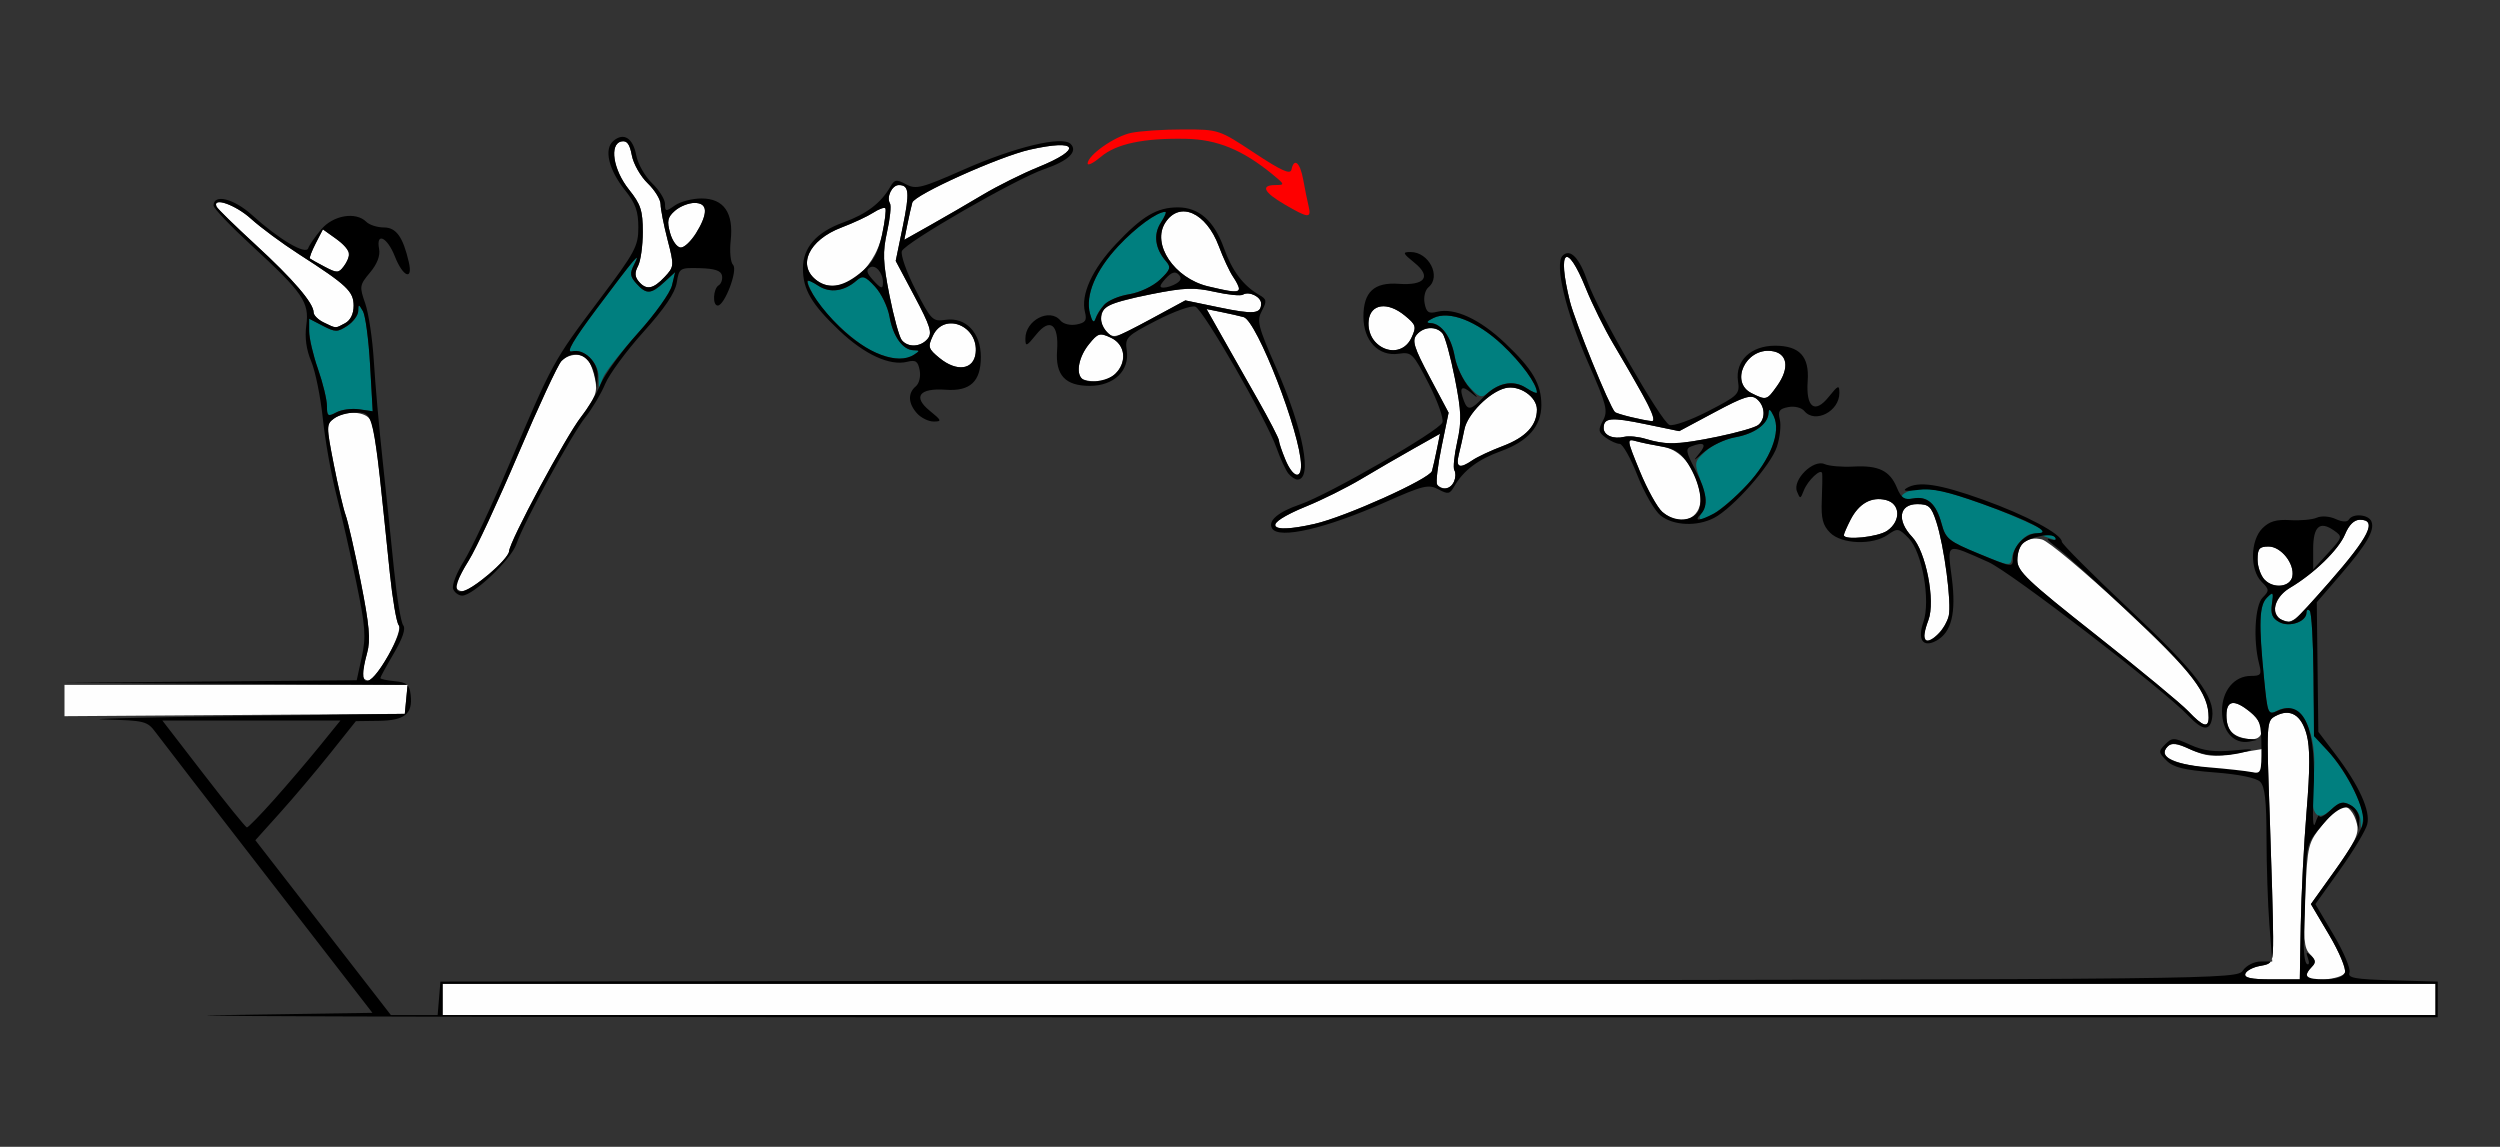 <?xml version="1.0" encoding="UTF-8" standalone="no"?>
<!-- Created with Inkscape (http://www.inkscape.org/) -->

<svg
   xmlns:dc="http://purl.org/dc/elements/1.1/"
   xmlns:cc="http://creativecommons.org/ns#"
   xmlns:rdf="http://www.w3.org/1999/02/22-rdf-syntax-ns#"
   xmlns:svg="http://www.w3.org/2000/svg"
   xmlns="http://www.w3.org/2000/svg"
   xmlns:sodipodi="http://sodipodi.sourceforge.net/DTD/sodipodi-0.dtd"
   xmlns:inkscape="http://www.inkscape.org/namespaces/inkscape"
   id="svg3426"
   version="1.1"
   inkscape:version="0.91 r13725"
   width="525.234"
   height="240.938"
   viewBox="0 0 525.234 240.938"
   sodipodi:docname="bb950702.svg">
  <rect x="0" y="0" width="525.234" height="240.938" fill="#333333" stroke="none"/>
  <defs
     id="defs3430" />
  <sodipodi:namedview
     pagecolor="#ffffff"
     bordercolor="#666666"
     borderopacity="1"
     objecttolerance="10"
     gridtolerance="10"
     guidetolerance="10"
     inkscape:pageopacity="0"
     inkscape:pageshadow="2"
     inkscape:window-width="1531"
     inkscape:window-height="821"
     id="namedview3428"
     showgrid="false"
     inkscape:zoom="2.3798932"
     inkscape:cx="262.61682"
     inkscape:cy="120.46875"
     inkscape:window-x="0"
     inkscape:window-y="0"
     inkscape:window-maximized="0"
     inkscape:current-layer="svg3426" />
  <g
     id="g3436"
     transform="translate(2.336,-12.681)">
    <path
       style="fill:#fefefe"
       d="m 90.654,222.656 0,-3.281 209.346,0 209.346,0 0,3.281 0,3.281 -209.346,0 -209.346,0 0,-3.281 z m 378.738,-5.391 c 0.214,-0.645 1.616,-1.389 3.115,-1.654 2.655,-0.47 2.727,-0.63 2.727,-6.094 0,-3.086 -0.322,-14.558 -0.716,-25.492 -0.701,-19.463 -0.675,-19.903 1.204,-20.911 3.094,-1.661 5.439,-0.269 6.556,3.89 0.726,2.706 0.722,7.241 -0.015,16.115 -0.564,6.792 -1.115,17.517 -1.224,23.832 l -0.197,11.483 -5.919,0.002 c -4.32,9.4e-4 -5.814,-0.315 -5.53,-1.17 z m 12.851,0.422 c 0,-0.412 0.508,-1.259 1.128,-1.882 0.881,-0.884 0.797,-1.464 -0.385,-2.649 -1.284,-1.288 -1.436,-3.166 -1.005,-12.415 0.499,-10.696 0.568,-10.971 3.718,-14.882 1.766,-2.191 3.497,-3.978 3.848,-3.97 1.445,0.033 2.722,1.537 3.293,3.879 0.495,2.03 -0.338,3.807 -4.533,9.672 l -5.139,7.186 3.845,6.493 c 2.121,3.581 3.603,7.126 3.305,7.906 -0.568,1.485 -8.076,2.101 -8.076,0.663 z m -19.159,-43.485 c -8.719,-0.889 -12.193,-2.503 -10.038,-4.665 0.84,-0.842 1.995,-0.695 4.925,0.631 3.248,1.469 4.668,1.592 9.377,0.811 l 5.549,-0.921 0,2.627 c 0,1.445 -0.315,2.57 -0.701,2.501 -0.386,-0.07 -4.486,-0.512 -9.112,-0.983 z m 7.009,-6.246 c -3.35,-0.465 -4.673,-1.865 -4.673,-4.947 0,-3.316 1.762,-3.506 5.18,-0.558 3.181,2.745 2.884,5.975 -0.507,5.505 z m -12.676,-5.845 c -1.51,-1.588 -10.21,-8.781 -19.334,-15.984 -14.507,-11.452 -16.589,-13.429 -16.589,-15.747 0,-3.389 2.079,-5.141 5.175,-4.362 1.318,0.332 9.046,6.812 17.174,14.402 14.419,13.464 17.838,17.866 17.838,22.97 0,2.336 -1.159,1.989 -4.264,-1.279 z m -446.203,-2.257 0,-3.292 36.041,0 36.041,0 -0.293,3.047 -0.293,3.047 -35.748,0.246 -35.748,0.246 0,-3.292 z m 62.622,-5.402 c 0.003,-0.645 0.433,-2.715 0.955,-4.601 0.753,-2.72 0.474,-5.826 -1.35,-15.023 -1.265,-6.377 -2.687,-12.638 -3.161,-13.914 -0.474,-1.276 -1.599,-6.088 -2.501,-10.692 -1.575,-8.044 -1.573,-8.42 0.048,-9.609 2.42,-1.775 6.708,-1.552 7.732,0.403 0.473,0.902 1.341,6.281 1.93,11.953 0.589,5.672 1.525,14.742 2.082,20.156 0.556,5.414 1.393,10.319 1.86,10.899 1.045,1.301 -4.632,11.601 -6.395,11.601 -0.663,0 -1.203,-0.527 -1.2,-1.172 z m 328.032,-8.142 c 0,-0.482 0.423,-1.993 0.94,-3.358 1.513,-3.991 -0.527,-14.44 -3.408,-17.462 -3.291,-3.452 -2.761,-6.898 1.062,-6.898 2.432,0 2.958,0.485 4.006,3.694 1.664,5.096 3.258,17.208 2.607,19.811 -0.849,3.393 -5.207,6.919 -5.207,4.213 z m 75,-3.494 c -2.354,-0.953 -1.266,-4.761 1.894,-6.631 5.083,-3.008 10.224,-8.004 11.575,-11.249 0.833,-2 1.919,-3.062 3.132,-3.062 3.711,0 1.984,3.518 -6.444,13.125 -7.777,8.865 -7.705,8.809 -10.157,7.817 z M 93.458,135.785 c 0,-0.599 1.218,-3.025 2.707,-5.391 1.489,-2.365 6.176,-12.453 10.415,-22.416 4.239,-9.963 8.308,-18.717 9.042,-19.453 1.645,-1.651 4.401,-1.732 5.627,-0.166 0.505,0.645 1.174,2.528 1.486,4.186 0.47,2.491 -0.002,3.764 -2.716,7.332 -3.592,4.721 -15.31,26.504 -15.406,28.638 -0.073,1.634 -7.972,8.359 -9.817,8.359 -0.736,0 -1.338,-0.49 -1.338,-1.09 z m 380.023,-1.271 c -0.835,-0.838 -1.518,-2.759 -1.518,-4.269 0,-2.297 0.378,-2.746 2.315,-2.746 2.623,0 5.502,3.62 4.996,6.282 -0.422,2.22 -3.874,2.657 -5.792,0.732 z m -88.434,-9.404 c 0,-0.283 0.635,-1.747 1.412,-3.253 1.768,-3.43 4.403,-4.888 7.448,-4.121 3.026,0.762 3.183,4.389 0.279,6.43 -1.929,1.356 -9.138,2.1 -9.138,0.944 z m -119.415,-2.462 c 0.202,-0.607 3.096,-2.212 6.431,-3.567 3.336,-1.355 8.568,-3.96 11.627,-5.789 3.059,-1.828 8.027,-4.71 11.038,-6.404 l 5.476,-3.08 -0.639,3.174 c -0.352,1.746 -0.822,3.837 -1.046,4.646 -0.458,1.657 -18.224,9.663 -24.687,11.125 -5.669,1.282 -8.649,1.244 -8.201,-0.106 z m 81.278,-2.413 c -1.043,-0.902 -3.17,-4.742 -4.726,-8.534 -2.774,-6.758 -2.789,-6.882 -0.777,-6.328 1.129,0.311 3.628,0.83 5.554,1.153 3.848,0.646 6.753,4.207 7.827,9.595 1.043,5.232 -3.714,7.716 -7.878,4.114 z m -47.319,-5.767 c -0.286,-0.465 0.14,-4.049 0.947,-7.965 l 1.468,-7.119 -3.96,-7.456 c -3.325,-6.259 -3.767,-7.689 -2.757,-8.91 1.45,-1.753 4.125,-1.892 5.444,-0.283 0.528,0.645 1.693,4.886 2.589,9.424 1.376,6.976 1.452,9.04 0.492,13.345 -0.625,2.801 -0.896,5.483 -0.602,5.96 0.799,1.298 -0.429,3.849 -1.853,3.849 -0.686,0 -1.481,-0.38 -1.768,-0.845 z m -31.88,-5.218 c -0.745,-1.788 -1.354,-3.599 -1.354,-4.024 0,-0.425 -2.026,-4.341 -4.502,-8.702 -2.476,-4.361 -5.897,-10.401 -7.604,-13.423 l -3.102,-5.493 3.164,0.641 c 1.74,0.353 3.825,0.825 4.632,1.05 2.784,0.775 11.99,24.506 12.061,31.092 0.034,3.163 -1.762,2.541 -3.296,-1.142 z m 36.44,-1.077 c 0.338,-1.349 0.869,-3.734 1.181,-5.3 0.633,-3.177 5.182,-7.773 8.553,-8.641 2.92,-0.752 6.677,1.773 6.677,4.488 0,3.346 -2.347,5.853 -7.194,7.684 -2.469,0.932 -5.318,2.264 -6.332,2.959 -2.747,1.883 -3.57,1.544 -2.886,-1.19 z m 39.308,-3.267 c -1.542,-0.479 -3.58,-0.683 -4.529,-0.452 -2.309,0.561 -4.349,-0.303 -4.349,-1.841 0,-2.189 1.515,-2.331 8.783,-0.823 l 7.097,1.472 7.433,-3.973 c 6.24,-3.335 7.665,-3.779 8.883,-2.765 1.748,1.455 1.887,4.143 0.282,5.447 -1.411,1.146 -14.862,4 -18.324,3.887 -1.359,-0.044 -3.732,-0.473 -5.274,-0.952 z m -3.085,-4.579 c -1.697,-0.403 -3.238,-0.887 -3.425,-1.076 -1.149,-1.159 -8.411,-19.031 -9.472,-23.312 -2.72,-10.969 -0.661,-12.638 3.348,-2.712 1.351,3.346 3.948,8.595 5.771,11.664 7.329,12.34 9.331,16.361 8.1,16.265 -0.68,-0.053 -2.625,-0.426 -4.322,-0.829 z m 25.281,-5.038 c -4.607,-2.289 -1.261,-9.492 4.123,-8.873 3.441,0.395 3.972,3.503 1.252,7.334 -2.168,3.054 -2.268,3.083 -5.375,1.539 z M 224.922,92.188 c -1.255,-1.259 -0.561,-4.597 1.484,-7.141 1.935,-2.407 2.298,-2.516 4.661,-1.406 4.781,2.246 2.378,9.173 -3.182,9.173 -1.287,0 -2.621,-0.281 -2.964,-0.625 z m -29.86,-4.277 c -2.398,-1.963 -2.508,-2.33 -1.402,-4.7 2.363,-5.063 9.638,-2.099 8.98,3.66 -0.401,3.512 -3.961,4 -7.579,1.04 z m 91.462,-3.453 c -0.956,-1.06 -1.493,-2.879 -1.313,-4.453 0.401,-3.512 3.961,-4 7.578,-1.04 2.398,1.963 2.508,2.33 1.402,4.7 -1.449,3.105 -5.229,3.496 -7.667,0.793 z m -99.404,-0.317 c -0.528,-0.645 -1.693,-4.886 -2.589,-9.424 -1.376,-6.976 -1.452,-9.04 -0.492,-13.345 0.625,-2.801 0.896,-5.483 0.602,-5.96 -0.799,-1.298 0.429,-3.849 1.853,-3.849 2.182,0 2.323,1.52 0.821,8.81 l -1.468,7.119 3.96,7.456 c 3.325,6.259 3.767,7.689 2.757,8.91 -1.45,1.753 -4.125,1.892 -5.444,0.283 z m 42.974,-1.828 c -1.456,-1.461 -1.433,-4.013 0.047,-5.234 0.643,-0.53 4.87,-1.698 9.395,-2.597 6.954,-1.381 9.012,-1.457 13.304,-0.494 2.792,0.627 5.466,0.899 5.941,0.604 1.294,-0.802 3.837,0.43 3.837,1.859 0,2.19 -1.516,2.331 -8.804,0.819 l -7.118,-1.477 -7.064,3.822 c -7.857,4.251 -7.959,4.28 -9.537,2.697 z M 65.654,80.418 c -1.157,-0.56 -2.103,-1.504 -2.103,-2.098 0,-1.96 -4.269,-6.935 -12.238,-14.263 -4.321,-3.973 -7.996,-7.566 -8.167,-7.984 -0.853,-2.083 4.021,-0.358 7.246,2.565 2.018,1.829 6.54,5.172 10.049,7.429 10.132,6.517 11.521,7.824 11.521,10.847 0,1.718 -0.661,3.063 -1.808,3.679 -2.093,1.124 -1.795,1.135 -4.501,-0.174 z M 251.473,72.845 c -7.116,-1.708 -11.922,-8.894 -8.971,-13.413 3,-4.593 8.567,-2.129 11.233,4.972 0.929,2.476 2.257,5.334 2.949,6.352 2.425,3.561 1.861,3.787 -5.211,2.089 z M 131.825,71.779 c -0.811,-0.98 -0.842,-1.856 -0.114,-3.22 0.55,-1.03 0.999,-4.246 0.999,-7.146 0,-4.491 -0.429,-5.808 -2.89,-8.88 -3.337,-4.165 -4.196,-9.599 -1.602,-10.135 1.164,-0.24 1.743,0.531 2.19,2.921 0.334,1.786 1.83,4.423 3.324,5.859 1.494,1.436 2.717,3.421 2.717,4.41 0,0.989 0.656,4.337 1.457,7.44 1.429,5.532 1.417,5.684 -0.63,7.87 -2.395,2.558 -3.867,2.796 -5.45,0.882 z m 37.567,-0.081 c -4.386,-3.112 -1.909,-8.577 5.091,-11.235 2.469,-0.937 5.448,-2.326 6.62,-3.086 1.173,-0.76 2.323,-1.19 2.556,-0.956 0.233,0.234 -0.066,2.717 -0.665,5.518 -1.694,7.919 -8.905,13.092 -13.603,9.759 z M 65.888,68.729 c -1.542,-0.812 -2.94,-1.592 -3.106,-1.734 -0.166,-0.142 0.378,-1.578 1.21,-3.192 l 1.512,-2.934 2.762,1.973 c 3.016,2.155 3.381,3.488 1.594,5.831 -1.069,1.402 -1.406,1.406 -3.972,0.055 z m 72.565,-7.088 c -0.709,-2.533 -0.539,-3.323 1.011,-4.688 1.025,-0.902 2.869,-1.641 4.097,-1.641 1.505,0 2.232,0.535 2.229,1.641 -0.006,2.434 -3.498,7.734 -5.096,7.734 -0.769,0 -1.77,-1.36 -2.242,-3.047 z m 49.832,-1.748 c 0.352,-1.746 0.822,-3.837 1.046,-4.646 0.458,-1.657 18.224,-9.663 24.687,-11.125 10.149,-2.295 11.181,-0.151 1.769,3.673 -3.336,1.355 -8.568,3.96 -11.627,5.789 -3.059,1.828 -8.027,4.71 -11.038,6.404 l -5.476,3.08 0.639,-3.174 z"
       id="path3446"
       inkscape:connector-curvature="0" />
    <path
       style="fill:#007f7f"
       d="m 493.585,184.955 c -0.07,-1.142 -1.008,-2.549 -2.085,-3.127 -1.608,-0.863 -2.334,-0.696 -4.065,0.936 -3.194,3.01 -4.539,0.78 -3.749,-6.219 1.148,-10.182 -2.616,-17.239 -7.731,-14.493 -1.752,0.941 -1.893,0.581 -2.613,-6.7 -1.163,-11.754 -1.034,-15.474 0.593,-17.106 1.318,-1.322 1.417,-1.198 1.05,1.314 -0.309,2.113 0.062,3.026 1.557,3.828 2.162,1.161 5.701,-0.09 5.701,-2.014 0,-0.583 0.309,-0.751 0.686,-0.373 0.377,0.378 0.731,6.46 0.787,13.516 0.101,12.822 0.102,12.829 2.825,15.73 3.9,4.155 8.052,12.204 7.575,14.686 l -0.404,2.099 -0.127,-2.076 z m -80.281,-55.982 c -6.221,-2.549 -6.867,-3.071 -7.717,-6.237 -1.147,-4.274 -3.001,-5.904 -6.049,-5.32 -2.578,0.494 -3.211,-0.631 -0.864,-1.534 2.953,-1.137 6.637,-0.507 15.384,2.629 7.716,2.767 15.848,6.664 15.848,7.594 0,0.162 -1.241,-0.175 -2.757,-0.749 -2.303,-0.872 -3.064,-0.765 -4.62,0.648 -1.025,0.93 -1.992,2.605 -2.15,3.721 -0.286,2.025 -0.301,2.024 -7.076,-0.752 z m -57.946,-8.974 c 0.953,-1.531 0.893,-2.644 -0.326,-6.046 -1.485,-4.144 -1.48,-4.184 0.942,-6.447 1.34,-1.253 4.119,-2.576 6.176,-2.939 4.115,-0.728 6.975,-2.791 7.073,-5.101 0.044,-1.034 0.377,-0.842 1.08,0.621 1.604,3.337 -0.658,9.161 -5.626,14.49 -5.463,5.858 -11.934,9.625 -9.318,5.423 z M 66.355,97.978 c 0,-1.32 -0.841,-4.801 -1.869,-7.735 -1.028,-2.934 -1.869,-6.52 -1.869,-7.969 l 0,-2.635 2.875,1.491 c 2.627,1.363 3.071,1.363 5.14,0.002 1.246,-0.819 2.278,-2.217 2.294,-3.108 0.027,-1.513 0.091,-1.511 0.988,0.033 0.528,0.909 1.205,6.013 1.506,11.342 l 0.547,9.689 -2.829,-0.417 c -1.556,-0.229 -3.719,0.061 -4.806,0.645 -1.773,0.952 -1.976,0.814 -1.976,-1.339 z m 240.001,-4.001 c -1.315,-1.414 -2.688,-4.258 -3.051,-6.321 -0.726,-4.128 -2.782,-6.997 -5.086,-7.095 -1.031,-0.044 -0.84,-0.378 0.619,-1.084 3.327,-1.609 9.133,0.66 14.445,5.644 4.018,3.77 7.277,8.253 7.277,10.01 0,0.295 -1.031,-0.141 -2.291,-0.969 -2.439,-1.603 -5.446,-1.193 -8.055,1.097 -1.269,1.114 -1.791,0.941 -3.859,-1.283 z m -182.932,-2.191 c -0.074,-3.057 -3.12,-5.932 -5.596,-5.283 -1.316,0.345 0.22,-2.295 5.248,-9.023 7.929,-10.61 9.451,-12.404 7.805,-9.199 -0.934,1.818 -0.85,2.49 0.498,3.984 2.088,2.314 3.04,2.263 5.842,-0.312 l 2.295,-2.109 -0.675,2.81 c -0.371,1.546 -3.584,6.042 -7.14,9.992 -3.555,3.95 -6.859,8.17 -7.341,9.377 l -0.877,2.195 -0.059,-2.433 z m 57.885,-5.15 c -3.783,-1.638 -10.759,-8.136 -12.692,-11.824 -1.834,-3.499 -1.679,-3.837 0.964,-2.1 2.439,1.603 5.446,1.193 8.055,-1.097 1.269,-1.114 1.791,-0.941 3.859,1.283 1.315,1.414 2.688,4.258 3.051,6.321 0.73,4.151 2.803,7.024 5.085,7.046 1.304,0.013 1.315,0.128 0.089,0.923 -1.962,1.272 -4.597,1.099 -8.411,-0.552 z m 45.353,-8.07 c -1.019,-3.838 1.156,-9.035 5.918,-14.142 3.708,-3.977 8.176,-7.236 9.919,-7.236 0.294,0 -0.14,1.034 -0.966,2.298 -1.598,2.446 -1.19,5.463 1.094,8.081 1.11,1.273 0.938,1.799 -1.279,3.888 -1.461,1.377 -4.236,2.688 -6.452,3.049 -3.788,0.617 -6.126,2.327 -7.089,5.185 -0.319,0.946 -0.694,0.579 -1.145,-1.122 z"
       id="path3442"
       inkscape:connector-curvature="0" />
    <path
       style="fill:#fe0000"
       d="m 267.523,55.617 c -4.393,-2.566 -5.077,-4.052 -1.869,-4.059 1.99,-0.004 1.953,-0.127 -0.701,-2.293 -6.259,-5.107 -11.568,-7.285 -18.079,-7.418 -8.906,-0.182 -14.659,1.028 -17.898,3.762 -1.544,1.304 -2.808,1.948 -2.808,1.433 0,-1.738 5.635,-5.711 9.14,-6.445 1.912,-0.4 6.842,-0.725 10.954,-0.723 7.45,0.005 7.503,0.023 14.953,4.944 5.679,3.751 7.549,4.593 7.779,3.498 0.542,-2.588 1.812,-1.518 2.461,2.074 0.349,1.934 0.862,4.465 1.14,5.625 0.621,2.595 -0.035,2.544 -5.072,-0.398 z"
       id="path3440"
       inkscape:connector-curvature="0" />
    <path
       style="fill:#000000"
       d="m 43.325,225.957 32.578,-0.488 -21.83,-28.192 C 42.066,181.771 31.407,167.955 30.386,166.574 c -1.763,-2.384 -2.308,-2.522 -10.748,-2.729 -4.89,-0.12 7.301,-0.436 27.091,-0.703 l 35.981,-0.485 0.293,-3.047 0.293,-3.047 -36.274,-0.221 -36.274,-0.221 30.929,-0.26 30.929,-0.26 1.066,-4.909 c 0.922,-4.248 0.765,-6.363 -1.164,-15.691 -1.226,-5.93 -3.11,-14.212 -4.187,-18.405 -1.077,-4.193 -2.35,-11.365 -2.829,-15.938 -0.479,-4.572 -1.577,-9.989 -2.439,-12.036 -1.042,-2.474 -1.389,-5.023 -1.037,-7.601 0.662,-4.845 -0.682,-6.801 -11.547,-16.804 -4.369,-4.022 -7.944,-7.777 -7.944,-8.343 0,-2.54 4.275,-1.476 8.134,2.024 5.577,5.058 11.264,8.415 11.754,6.939 0.211,-0.636 1.433,-2.406 2.714,-3.934 2.524,-3.009 7.294,-3.815 9.506,-1.606 0.645,0.645 2.297,1.172 3.67,1.172 2.595,0 4.016,1.967 5.247,7.266 0.93,4.002 -1.239,3.133 -2.924,-1.172 -1.591,-4.063 -4.007,-5.208 -3.314,-1.571 0.268,1.405 -0.408,3.161 -1.904,4.944 -2.208,2.632 -2.256,2.945 -1.012,6.493 0.719,2.05 1.535,7.524 1.813,12.165 0.278,4.641 1.099,13.922 1.824,20.625 0.725,6.703 1.802,17.039 2.394,22.969 0.591,5.93 1.467,11.264 1.947,11.855 0.574,0.706 -0.098,2.726 -1.964,5.901 -1.56,2.655 -2.837,4.992 -2.837,5.195 0,0.202 1.367,0.5 3.037,0.662 2.549,0.247 3.086,0.718 3.339,2.929 0.451,3.949 -1.263,5.325 -6.724,5.398 l -4.792,0.064 -5.368,6.733 c -2.952,3.703 -7.705,9.331 -10.561,12.507 l -5.192,5.775 14.236,18.366 14.236,18.366 4.913,0 4.913,0 0.29,-3.516 0.29,-3.516 188.699,-0.237 c 187.427,-0.235 188.707,-0.249 190.006,-2.109 0.735,-1.053 2.368,-1.873 3.73,-1.873 l 2.422,0 -0.6,-7.734 c -0.33,-4.254 -0.603,-12.45 -0.606,-18.214 -0.004,-7.789 -0.346,-10.821 -1.33,-11.809 -0.823,-0.825 -4.451,-1.57 -9.577,-1.965 -6.397,-0.493 -8.666,-1.052 -10.094,-2.484 -1.723,-1.729 -1.741,-1.949 -0.277,-3.419 1.464,-1.469 1.806,-1.462 5.285,0.112 2.796,1.265 5.068,1.553 9.152,1.161 3.616,-0.347 4.496,-0.266 2.63,0.242 -4.655,1.268 -8.636,1.071 -12.127,-0.599 -2.492,-1.192 -3.578,-1.318 -4.385,-0.508 -2.17,2.177 0.906,3.794 8.387,4.408 3.955,0.325 8.115,0.783 9.245,1.018 1.937,0.403 2.053,0.107 2.027,-5.195 -0.023,-4.895 -0.335,-5.866 -2.414,-7.506 -3.342,-2.637 -4.939,-2.397 -4.939,0.742 0,3.222 1.491,4.835 4.626,5.003 2.303,0.123 2.31,0.142 0.203,0.544 -3.271,0.625 -5.764,-2.161 -5.764,-6.442 0,-4.247 2.574,-7.355 6.093,-7.355 2.105,0 2.284,-0.273 1.694,-2.578 -1.265,-4.943 -0.866,-12.263 0.758,-13.893 1.424,-1.43 1.407,-1.671 -0.234,-3.317 -2.479,-2.487 -2.381,-8.661 0.178,-11.227 1.458,-1.463 2.924,-1.892 5.841,-1.712 2.142,0.132 4.657,-0.099 5.589,-0.514 0.961,-0.428 2.667,-0.311 3.939,0.271 1.412,0.645 2.45,0.691 2.799,0.123 0.848,-1.376 4.177,-1.075 4.752,0.431 0.711,1.859 -1.009,4.79 -6.645,11.323 l -4.853,5.625 0.165,13.61 0.165,13.61 3.556,4.671 c 4.991,6.557 7.429,11.912 6.718,14.755 -0.323,1.29 -2.907,5.59 -5.742,9.554 l -5.155,7.208 3.845,6.493 c 2.115,3.571 3.608,7.114 3.317,7.873 -0.44,1.15 1.064,1.425 9.01,1.647 l 9.538,0.267 0,3.75 0,3.75 -249.533,0.019 c -137.243,0.011 -234.873,-0.2 -216.955,-0.469 z m 466.02,-3.3 0,-3.281 -209.346,0 -209.346,0 0,3.281 0,3.281 209.346,0 209.346,0 0,-3.281 z m -28.307,-15.705 c 0.109,-6.315 0.659,-17.04 1.224,-23.832 0.737,-8.874 0.742,-13.409 0.015,-16.115 -1.116,-4.159 -3.462,-5.551 -6.556,-3.89 -1.879,1.009 -1.904,1.448 -1.204,20.911 0.394,10.935 0.716,22.406 0.716,25.492 0,5.464 -0.071,5.624 -2.727,6.094 -1.5,0.265 -2.902,1.01 -3.115,1.654 -0.284,0.855 1.21,1.171 5.53,1.17 l 5.919,-0.002 0.197,-11.483 z m 9.28,10.073 c 0.298,-0.779 -1.184,-4.325 -3.305,-7.906 l -3.845,-6.493 5.155,-7.208 c 2.835,-3.964 5.426,-8.292 5.758,-9.618 0.718,-2.87 -3.134,-10.858 -7.457,-15.464 l -2.808,-2.993 -0.101,-12.828 c -0.056,-7.055 -0.41,-13.137 -0.787,-13.516 -0.377,-0.378 -0.686,-0.211 -0.686,0.373 0,1.924 -3.54,3.174 -5.701,2.014 -1.495,-0.803 -1.866,-1.715 -1.557,-3.828 0.367,-2.512 0.268,-2.636 -1.05,-1.314 -1.626,1.631 -1.756,5.356 -0.596,17.065 0.74,7.475 0.807,7.632 2.844,6.7 5.516,-2.521 8.209,3.626 7.548,17.231 -0.258,5.305 -0.119,7.808 0.353,6.383 0.427,-1.289 0.819,-1.954 0.87,-1.477 0.051,0.477 1.105,-0.087 2.341,-1.252 1.86,-1.753 2.586,-1.937 4.206,-1.068 1.168,0.627 1.906,1.888 1.83,3.127 l -0.127,2.076 -0.395,-2.03 c -0.747,-3.845 -3.303,-3.559 -7.059,0.788 -3.408,3.946 -3.507,4.268 -3.68,12.023 -0.098,4.383 -0.264,9.976 -0.369,12.429 -0.105,2.453 0.179,4.69 0.632,4.971 0.453,0.281 0.556,-0.25 0.229,-1.179 -0.486,-1.381 -0.364,-1.475 0.665,-0.517 0.979,0.911 1.01,1.422 0.138,2.297 -1.935,1.941 -1.246,2.625 2.646,2.625 2.495,0 3.95,-0.477 4.308,-1.413 z M 55.218,180.703 c 2.87,-3.222 7.185,-8.285 9.59,-11.249 l 4.372,-5.391 -18.7,0 -18.7,0 8.643,11.21 c 4.753,6.166 8.853,11.228 9.11,11.249 0.257,0.021 2.815,-2.597 5.685,-5.82 z m 24.043,-30.35 c 1.936,-3.381 2.715,-5.651 2.171,-6.328 -0.466,-0.581 -1.303,-5.485 -1.86,-10.899 -3.626,-35.282 -3.288,-33.75 -7.463,-33.75 -1.426,0 -3.352,0.557 -4.28,1.238 -1.622,1.19 -1.624,1.565 -0.048,9.609 0.902,4.604 2.027,9.416 2.501,10.692 0.474,1.276 1.896,7.538 3.161,13.914 1.824,9.197 2.103,12.303 1.35,15.023 -2.124,7.672 0.213,7.934 4.469,0.501 z m 400.654,-7.632 c 0.519,-0.379 3.719,-3.853 7.111,-7.72 8.428,-9.607 10.155,-13.125 6.444,-13.125 -1.213,0 -2.299,1.061 -3.132,3.062 -1.351,3.244 -6.492,8.24 -11.575,11.249 -4.048,2.396 -4.202,6.66 -0.259,7.164 0.257,0.033 0.892,-0.25 1.41,-0.629 z m -0.641,-8.938 c 0.506,-2.662 -2.373,-6.282 -4.996,-6.282 -1.937,0 -2.315,0.449 -2.315,2.746 0,1.51 0.683,3.431 1.518,4.269 1.918,1.924 5.37,1.488 5.792,-0.732 z m 8.742,-9.647 c -2.986,-2.098 -4.37,-0.861 -4.37,3.901 l 0,4.266 3.126,-3.422 c 3.065,-3.355 3.089,-3.448 1.244,-4.745 z M 73.137,98.673 l 2.829,0.417 -0.547,-9.689 c -0.301,-5.329 -0.979,-10.433 -1.506,-11.342 -0.896,-1.544 -0.961,-1.546 -0.988,-0.033 -0.016,0.89 -1.048,2.289 -2.294,3.108 -2.07,1.36 -2.513,1.36 -5.14,-0.002 l -2.875,-1.491 0,2.635 c 0,1.449 0.841,5.035 1.869,7.969 1.028,2.934 1.869,6.415 1.869,7.735 0,2.153 0.203,2.291 1.976,1.339 1.087,-0.584 3.25,-0.874 4.806,-0.645 z M 70.155,80.592 c 1.147,-0.616 1.808,-1.961 1.808,-3.679 0,-3.023 -1.389,-4.33 -11.521,-10.847 -3.509,-2.257 -8.031,-5.6 -10.049,-7.429 -3.225,-2.923 -8.099,-4.648 -7.246,-2.565 0.171,0.418 3.847,4.011 8.167,7.984 7.969,7.328 12.238,12.303 12.238,14.263 0,0.594 0.946,1.539 2.103,2.098 2.705,1.309 2.408,1.297 4.501,0.174 z m 0.873,-14.614 c 0,-0.64 -1.243,-2.051 -2.762,-3.136 l -2.762,-1.973 -1.512,2.934 c -0.832,1.614 -1.376,3.05 -1.21,3.192 0.166,0.142 1.564,0.922 3.106,1.734 2.566,1.351 2.903,1.346 3.972,-0.055 0.643,-0.842 1.168,-2.055 1.168,-2.695 z M 457.432,163.059 c -5.263,-5.547 -37.362,-30.216 -42.012,-32.287 -9.084,-4.045 -8.663,-4.229 -7.689,3.344 0.948,7.37 -0.073,11.468 -3.287,13.194 -2.792,1.499 -3.98,-0.234 -2.694,-3.933 1.559,-4.485 -0.245,-14.742 -3.102,-17.637 -2.081,-2.109 -2.315,-2.147 -4.37,-0.703 -3.163,2.222 -9.703,1.99 -12.116,-0.431 -1.542,-1.547 -1.909,-2.969 -1.753,-6.797 0.108,-2.662 0.145,-5.209 0.081,-5.658 -0.175,-1.232 -3.025,1.42 -3.865,3.598 -0.695,1.8 -0.775,1.811 -1.428,0.185 -0.983,-2.446 3.411,-6.806 5.797,-5.752 0.944,0.417 3.675,0.651 6.069,0.521 5.285,-0.288 7.652,0.862 9.126,4.433 0.898,2.175 1.568,2.621 3.405,2.269 2.992,-0.574 4.852,1.078 5.99,5.318 0.849,3.162 1.497,3.679 7.951,6.344 7.024,2.9 7.027,2.901 7.027,0.812 0,-2.483 2.707,-5.192 5.188,-5.192 3.291,0 -1.555,-2.555 -11.737,-6.187 -7.318,-2.61 -10.442,-3.287 -13.368,-2.893 -2.497,0.336 -3.35,0.216 -2.465,-0.345 2.474,-1.57 6.87,-0.92 16.066,2.378 9.106,3.265 16.596,7.261 16.596,8.854 0,0.465 6.414,6.88 14.252,14.255 14.112,13.277 17.979,18.348 17.33,22.723 -0.427,2.881 -1.989,2.752 -4.992,-0.413 z m 4.25,0.332 c 0,-4.954 -3.439,-9.537 -16.027,-21.359 -7.137,-6.703 -14.337,-13.197 -15.998,-14.432 -1.662,-1.234 -2.263,-1.977 -1.337,-1.651 1.004,0.353 1.452,0.217 1.111,-0.337 -0.63,-1.022 -4.919,-0.264 -6.767,1.196 -0.643,0.508 -1.168,2.116 -1.168,3.574 0,2.318 2.082,4.295 16.589,15.747 9.124,7.203 17.824,14.396 19.334,15.984 3.106,3.268 4.264,3.615 4.264,1.279 z m -56.61,-17.675 c 0.807,-0.809 1.709,-2.437 2.004,-3.617 0.651,-2.603 -0.943,-14.715 -2.607,-19.811 -1.048,-3.209 -1.574,-3.694 -4.006,-3.694 -3.822,0 -4.353,3.446 -1.062,6.898 2.881,3.022 4.921,13.471 3.408,17.462 -1.673,4.414 -0.641,5.674 2.263,2.762 z m -10.887,-21.55 c 2.905,-2.041 2.748,-5.668 -0.279,-6.43 -3.045,-0.767 -5.68,0.691 -7.448,4.121 -0.776,1.506 -1.412,2.97 -1.412,3.253 0,1.156 7.208,0.412 9.138,-0.944 z M 92.862,136.409 c -0.295,-0.772 0.728,-3.409 2.273,-5.859 1.546,-2.451 5.847,-11.628 9.558,-20.393 8.995,-21.243 9.238,-21.688 18.789,-34.376 7.64,-10.149 8.293,-11.355 8.293,-15.328 0,-3.381 -0.601,-5.062 -2.783,-7.786 -3.47,-4.332 -4.498,-8.696 -2.45,-10.402 2.187,-1.82 4.118,-0.588 4.801,3.063 0.333,1.781 1.828,4.414 3.323,5.85 1.494,1.436 2.717,3.4 2.717,4.364 0,1.624 0.153,1.646 2.077,0.293 1.142,-0.803 3.656,-1.459 5.586,-1.459 4.694,0 6.786,3.024 6.13,8.86 -0.256,2.274 -0.029,4.573 0.504,5.107 1.054,1.058 -1.77,8.534 -3.224,8.534 -1.14,0 -0.979,-3.524 0.194,-4.251 0.542,-0.336 0.858,-1.26 0.701,-2.052 -0.204,-1.027 -1.533,-1.473 -4.641,-1.553 -4.248,-0.11 -4.368,-0.035 -4.864,3.035 -0.35,2.164 -2.538,5.403 -7.004,10.364 -3.573,3.969 -7.186,8.881 -8.029,10.915 -0.843,2.034 -2.713,5.177 -4.155,6.985 -2.93,3.673 -12.938,22.078 -14.529,26.722 -1.1,3.208 -9.073,10.773 -11.355,10.773 -0.756,0 -1.616,-0.632 -1.911,-1.404 z m 7.482,-3.049 c 2.315,-1.934 4.237,-4.113 4.269,-4.844 0.092,-2.048 11.982,-24.278 15.027,-28.094 1.488,-1.865 3.395,-5.055 4.238,-7.089 0.843,-2.034 4.403,-6.887 7.91,-10.783 3.508,-3.897 6.681,-8.35 7.053,-9.895 l 0.675,-2.81 -2.295,2.109 c -2.802,2.575 -3.755,2.626 -5.842,0.312 -1.348,-1.494 -1.432,-2.166 -0.498,-3.984 1.646,-3.205 0.124,-1.411 -7.805,9.199 -5.028,6.728 -6.564,9.368 -5.248,9.023 2.545,-0.668 5.566,2.283 5.409,5.283 l -0.127,2.433 -0.43,-2.344 c -0.834,-4.551 -4.246,-6.17 -7.058,-3.35 -0.734,0.736 -4.802,9.49 -9.042,19.453 -4.239,9.963 -8.926,20.051 -10.415,22.416 -4.671,7.421 -2.771,8.769 4.179,2.965 z m 36.932,-62.463 c 2.047,-2.186 2.059,-2.338 0.63,-7.87 -0.801,-3.102 -1.457,-6.45 -1.457,-7.44 0,-0.989 -1.223,-2.974 -2.717,-4.41 -1.494,-1.436 -2.99,-4.073 -3.324,-5.859 -0.447,-2.39 -1.025,-3.161 -2.19,-2.921 -2.593,0.536 -1.734,5.97 1.602,10.135 2.462,3.073 2.89,4.389 2.89,8.88 0,2.9 -0.45,6.116 -0.999,7.146 -0.728,1.364 -0.697,2.239 0.114,3.22 1.583,1.914 3.055,1.675 5.45,-0.882 z m 6.66,-9.256 c 2.542,-4.182 2.415,-6.328 -0.374,-6.328 -1.228,0 -3.072,0.738 -4.097,1.641 -1.55,1.364 -1.72,2.154 -1.011,4.688 0.472,1.687 1.473,3.047 2.242,3.047 0.764,0 2.222,-1.371 3.241,-3.047 z m 120.992,62.068 c -0.968,-1.572 1.222,-3.463 5.838,-5.04 5.94,-2.03 29.256,-15.448 29.936,-17.228 0.306,-0.799 -0.993,-4.471 -2.885,-8.158 -3.273,-6.379 -3.58,-6.685 -6.289,-6.286 -4.24,0.624 -7.417,-2.714 -7.417,-7.796 0,-5.171 2.245,-7.265 7.391,-6.892 5.53,0.401 6.966,-1.484 3.357,-4.405 -2.514,-2.035 -2.602,-2.27 -0.846,-2.274 3.85,-0.009 6.483,5.136 3.78,7.387 -0.721,0.6 -1.079,2.066 -0.827,3.387 0.362,1.902 0.844,2.228 2.623,1.78 3.639,-0.916 8.96,1.53 14.255,6.554 5.849,5.549 7.65,8.623 7.65,13.059 0,4.405 -2.833,7.627 -8.505,9.673 -4.81,1.735 -7.902,4.076 -9.818,7.432 -0.913,1.598 -1.303,1.667 -3.321,0.583 -2.053,-1.102 -3.189,-0.827 -11.116,2.691 -12.513,5.554 -22.382,7.848 -23.807,5.535 z m 8.904,-0.956 c 6.463,-1.462 24.229,-9.467 24.687,-11.125 0.224,-0.81 0.695,-2.9 1.046,-4.646 l 0.639,-3.174 -5.476,3.08 c -3.012,1.694 -7.979,4.576 -11.038,6.404 -3.059,1.828 -8.292,4.433 -11.627,5.789 -9.412,3.824 -8.379,5.968 1.769,3.673 z m 29.342,-8.931 c 0.314,-0.82 0.33,-1.881 0.036,-2.358 -0.294,-0.477 -0.023,-3.159 0.602,-5.96 0.96,-4.305 0.884,-6.369 -0.492,-13.345 -0.895,-4.539 -2.06,-8.78 -2.589,-9.424 -1.319,-1.609 -3.994,-1.47 -5.444,0.283 -1.01,1.221 -0.568,2.651 2.757,8.91 l 3.96,7.456 -1.468,7.119 c -0.807,3.916 -1.233,7.5 -0.947,7.965 0.836,1.358 2.965,0.974 3.585,-0.646 z m 3.861,-4.46 c 1.014,-0.695 3.863,-2.026 6.332,-2.959 4.847,-1.83 7.194,-4.337 7.194,-7.684 0,-2.715 -3.756,-5.24 -6.677,-4.488 -3.371,0.868 -7.92,5.463 -8.553,8.641 -0.312,1.566 -0.844,3.951 -1.181,5.3 -0.684,2.734 0.138,3.073 2.886,1.19 z m 2.236,-13.188 c 2.867,-3.061 6.27,-3.804 9.052,-1.975 1.231,0.809 2.237,1.229 2.237,0.934 0,-1.757 -3.259,-6.239 -7.277,-10.01 -5.312,-4.984 -11.118,-7.253 -14.445,-5.644 -1.459,0.706 -1.65,1.04 -0.619,1.084 2.303,0.098 4.36,2.967 5.086,7.095 0.363,2.062 1.765,5.009 3.116,6.548 1.895,2.158 1.976,2.393 0.354,1.027 -2.083,-1.755 -2.631,-1.139 -1.536,1.724 0.773,2.021 1.548,1.87 4.031,-0.781 z M 294.191,83.665 c 1.106,-2.37 0.996,-2.737 -1.402,-4.7 -3.617,-2.96 -7.178,-2.471 -7.578,1.04 -0.657,5.759 6.617,8.723 8.98,3.66 z m 52.372,37.343 c -1.258,-0.993 -3.455,-4.79 -4.882,-8.438 -1.427,-3.648 -3.107,-6.633 -3.735,-6.633 -0.627,0 -1.946,-0.59 -2.929,-1.312 -1.565,-1.148 -1.637,-1.596 -0.575,-3.586 1.088,-2.04 0.772,-3.28 -3.079,-12.047 -4.764,-10.846 -7.152,-20.841 -5.4,-22.599 1.591,-1.596 3.547,0.457 5.271,5.532 2.024,5.959 15.4,29.347 17.174,30.03 0.797,0.307 4.457,-0.996 8.133,-2.894 6.359,-3.284 6.664,-3.591 6.266,-6.309 -0.622,-4.254 2.706,-7.44 7.771,-7.44 5.155,0 7.242,2.252 6.87,7.414 -0.399,5.547 1.479,6.988 4.392,3.367 2.029,-2.522 2.263,-2.61 2.267,-0.848 0.009,3.862 -5.12,6.504 -7.363,3.792 -0.598,-0.723 -2.059,-1.082 -3.376,-0.83 -1.896,0.364 -2.221,0.846 -1.774,2.632 0.301,1.203 0.024,3.777 -0.616,5.722 -1.28,3.891 -9.216,12.865 -13.208,14.936 -3.568,1.851 -8.515,1.635 -11.207,-0.489 z m 7.645,-0.541 c 1.457,-1.761 0.646,-6.225 -1.876,-10.318 -1.392,-2.259 -2.766,-3.185 -5.372,-3.623 -1.926,-0.323 -4.426,-0.842 -5.554,-1.153 -2.012,-0.554 -1.997,-0.43 0.777,6.328 1.556,3.791 3.683,7.631 4.726,8.534 2.327,2.013 5.736,2.121 7.299,0.232 z m 3.579,0.084 c 1.404,-0.728 4.505,-3.417 6.89,-5.975 4.969,-5.329 7.23,-11.153 5.626,-14.49 -0.703,-1.463 -1.037,-1.655 -1.08,-0.621 -0.098,2.31 -2.958,4.373 -7.073,5.101 -2.056,0.364 -4.993,1.771 -6.527,3.126 -2.151,1.901 -2.385,1.982 -1.023,0.355 1.735,-2.073 1.137,-2.64 -1.653,-1.566 -1.196,0.46 -1.064,1.2 0.858,4.827 2.498,4.713 2.864,7.721 1.149,9.442 -1.502,1.506 -0.291,1.421 2.833,-0.199 z m 0.759,-16.122 c 4.039,-0.83 7.869,-1.936 8.511,-2.459 1.605,-1.304 1.466,-3.993 -0.282,-5.447 -1.217,-1.013 -2.643,-0.57 -8.883,2.765 l -7.433,3.973 -7.097,-1.472 c -7.267,-1.508 -8.783,-1.366 -8.783,0.823 0,1.538 2.041,2.402 4.349,1.841 0.949,-0.231 2.987,-0.027 4.529,0.452 4.138,1.287 6.939,1.198 15.087,-0.476 z m -15.625,-8.569 c -1.656,-2.965 -4.503,-7.902 -6.326,-10.97 -1.823,-3.069 -4.42,-8.318 -5.771,-11.664 -4.008,-9.926 -6.068,-8.257 -3.348,2.712 1.062,4.281 8.323,22.153 9.472,23.312 0.397,0.401 5.944,1.765 7.746,1.905 0.794,0.062 0.159,-1.833 -1.775,-5.295 z M 371.029,93.748 c 2.72,-3.832 2.189,-6.939 -1.252,-7.334 -5.384,-0.618 -8.73,6.584 -4.123,8.873 3.107,1.544 3.207,1.515 5.375,-1.539 z m -102.678,18.436 c -0.57,-0.689 -1.69,-3.112 -2.489,-5.384 -2.099,-5.967 -15.362,-29.035 -17.073,-29.693 -0.797,-0.307 -4.457,0.996 -8.133,2.894 -6.359,3.284 -6.664,3.591 -6.266,6.309 0.622,4.254 -2.706,7.44 -7.771,7.44 -5.155,0 -7.242,-2.252 -6.87,-7.414 0.399,-5.547 -1.479,-6.988 -4.391,-3.367 -2.029,2.522 -2.263,2.61 -2.267,0.848 -0.009,-3.862 5.12,-6.504 7.363,-3.792 0.598,0.723 2.059,1.082 3.376,0.83 1.896,-0.364 2.221,-0.846 1.774,-2.632 -0.913,-3.65 1.525,-8.988 6.533,-14.3 5.532,-5.868 8.596,-7.674 13.018,-7.674 4.391,0 7.603,2.842 9.643,8.532 1.729,4.825 4.063,7.927 7.408,9.849 1.598,0.918 1.664,1.302 0.57,3.352 -1.116,2.092 -0.825,3.248 3.03,12.035 5.706,13.006 7.676,23.42 4.431,23.42 -0.467,0 -1.316,-0.564 -1.886,-1.253 z m 2.654,-1.794 c -0.071,-6.587 -9.277,-30.317 -12.061,-31.092 -0.807,-0.225 -2.891,-0.697 -4.632,-1.05 l -3.164,-0.641 3.102,5.493 c 1.706,3.021 5.128,9.061 7.604,13.423 2.476,4.361 4.502,8.277 4.502,8.702 0,0.425 0.609,2.236 1.354,4.024 1.534,3.682 3.33,4.305 3.296,1.142 z M 231.936,91.261 c 2.625,-2.383 2.192,-6.183 -0.868,-7.621 -2.363,-1.11 -2.726,-1 -4.661,1.406 -2.045,2.544 -2.739,5.883 -1.484,7.141 1.17,1.174 5.301,0.628 7.014,-0.927 z m 7.695,-11.646 7.064,-3.822 7.118,1.477 c 7.288,1.512 8.804,1.371 8.804,-0.819 0,-1.429 -2.543,-2.661 -3.837,-1.859 -0.475,0.295 -3.149,0.023 -5.941,-0.604 -4.291,-0.963 -6.349,-0.887 -13.304,0.494 -8.746,1.736 -10.563,2.619 -10.563,5.133 0,1.602 1.695,3.823 2.919,3.823 0.372,0 3.855,-1.72 7.74,-3.822 z m -9.986,-2.906 c 0.75,-0.865 3.113,-1.857 5.252,-2.206 2.216,-0.361 4.991,-1.673 6.452,-3.049 2.216,-2.089 2.389,-2.615 1.279,-3.888 -2.284,-2.618 -2.692,-5.634 -1.094,-8.081 0.826,-1.264 1.26,-2.298 0.966,-2.298 -1.743,0 -6.21,3.259 -9.919,7.236 -4.762,5.107 -6.937,10.304 -5.918,14.142 0.452,1.701 0.826,2.068 1.145,1.122 0.261,-0.773 1.087,-2.114 1.837,-2.979 z m 28.299,-3.375 c 0,-0.401 -0.567,-1.561 -1.26,-2.578 -0.693,-1.017 -2.02,-3.875 -2.949,-6.352 -2.665,-7.101 -8.232,-9.565 -11.233,-4.972 -2.951,4.519 1.855,11.705 8.971,13.413 5.372,1.29 6.471,1.373 6.471,0.489 z M 244.852,72.212 c 0.986,-0.626 1.103,-1.176 0.398,-1.883 -0.704,-0.707 -1.496,-0.444 -2.707,0.898 -1.295,1.436 -1.392,1.894 -0.398,1.883 0.722,-0.008 1.94,-0.412 2.707,-0.898 z m -54.52,27.323 c -1.878,-2.082 -1.983,-4.255 -0.276,-5.677 0.721,-0.6 1.079,-2.066 0.827,-3.387 -0.362,-1.902 -0.844,-2.228 -2.623,-1.78 -3.639,0.916 -8.96,-1.53 -14.255,-6.554 -5.849,-5.549 -7.65,-8.623 -7.65,-13.059 0,-4.405 2.833,-7.627 8.505,-9.673 4.81,-1.735 7.902,-4.076 9.818,-7.432 0.916,-1.603 1.298,-1.669 3.341,-0.572 2.086,1.12 3.241,0.826 12.05,-3.067 10.813,-4.778 20.776,-7.174 22.528,-5.417 1.591,1.596 -0.456,3.558 -5.515,5.287 -5.94,2.03 -29.256,15.448 -29.936,17.228 -0.306,0.799 0.993,4.471 2.885,8.158 3.273,6.379 3.58,6.685 6.289,6.286 4.24,-0.624 7.417,2.714 7.417,7.796 0,5.171 -2.245,7.265 -7.391,6.892 -5.53,-0.401 -6.966,1.484 -3.357,4.405 2.514,2.035 2.602,2.27 0.846,2.274 -1.077,0.003 -2.654,-0.767 -3.505,-1.71 z m 12.308,-12.665 c 0.657,-5.759 -6.617,-8.723 -8.98,-3.66 -1.106,2.37 -0.996,2.737 1.402,4.7 3.617,2.96 7.178,2.471 7.579,-1.04 z M 189.72,87.188 c 1.226,-0.795 1.215,-0.911 -0.089,-0.923 -2.282,-0.022 -4.355,-2.894 -5.086,-7.046 -0.363,-2.062 -1.736,-4.907 -3.051,-6.321 -2.068,-2.223 -2.59,-2.397 -3.859,-1.283 -2.61,2.291 -5.617,2.7 -8.055,1.097 -1.26,-0.828 -2.291,-1.264 -2.291,-0.969 0,1.601 3.145,6.078 6.701,9.538 5.914,5.754 12.277,8.144 15.729,5.906 z m 2.844,-3.33 c 1.01,-1.221 0.568,-2.651 -2.757,-8.91 l -3.96,-7.456 1.468,-7.119 c 1.503,-7.29 1.361,-8.81 -0.821,-8.81 -1.424,0 -2.653,2.551 -1.853,3.849 0.294,0.477 0.023,3.159 -0.602,5.96 -0.96,4.305 -0.884,6.369 0.492,13.345 0.896,4.539 2.06,8.78 2.589,9.424 1.319,1.609 3.994,1.47 5.444,-0.283 z m -13.584,-14.311 c 2.156,-1.854 3.212,-3.855 4.015,-7.608 0.599,-2.801 0.898,-5.283 0.665,-5.518 -0.233,-0.234 -1.384,0.196 -2.556,0.956 -1.173,0.76 -4.152,2.149 -6.62,3.086 -7,2.657 -9.477,8.123 -5.091,11.235 2.634,1.869 5.717,1.177 9.587,-2.151 z m 4.183,2.406 c -0.025,-2.023 -1.599,-3.785 -2.746,-3.074 -0.8,0.496 -0.661,1.168 0.508,2.464 1.887,2.092 2.258,2.193 2.238,0.61 z M 204.161,53.584 c 3.059,-1.828 8.292,-4.433 11.627,-5.789 9.412,-3.824 8.379,-5.968 -1.769,-3.673 -6.463,1.462 -24.229,9.467 -24.687,11.125 -0.224,0.81 -0.695,2.9 -1.046,4.646 l -0.639,3.174 5.476,-3.08 c 3.012,-1.694 7.979,-4.576 11.038,-6.404 z"
       id="path3438"
       inkscape:connector-curvature="0" />
  </g>
</svg>

